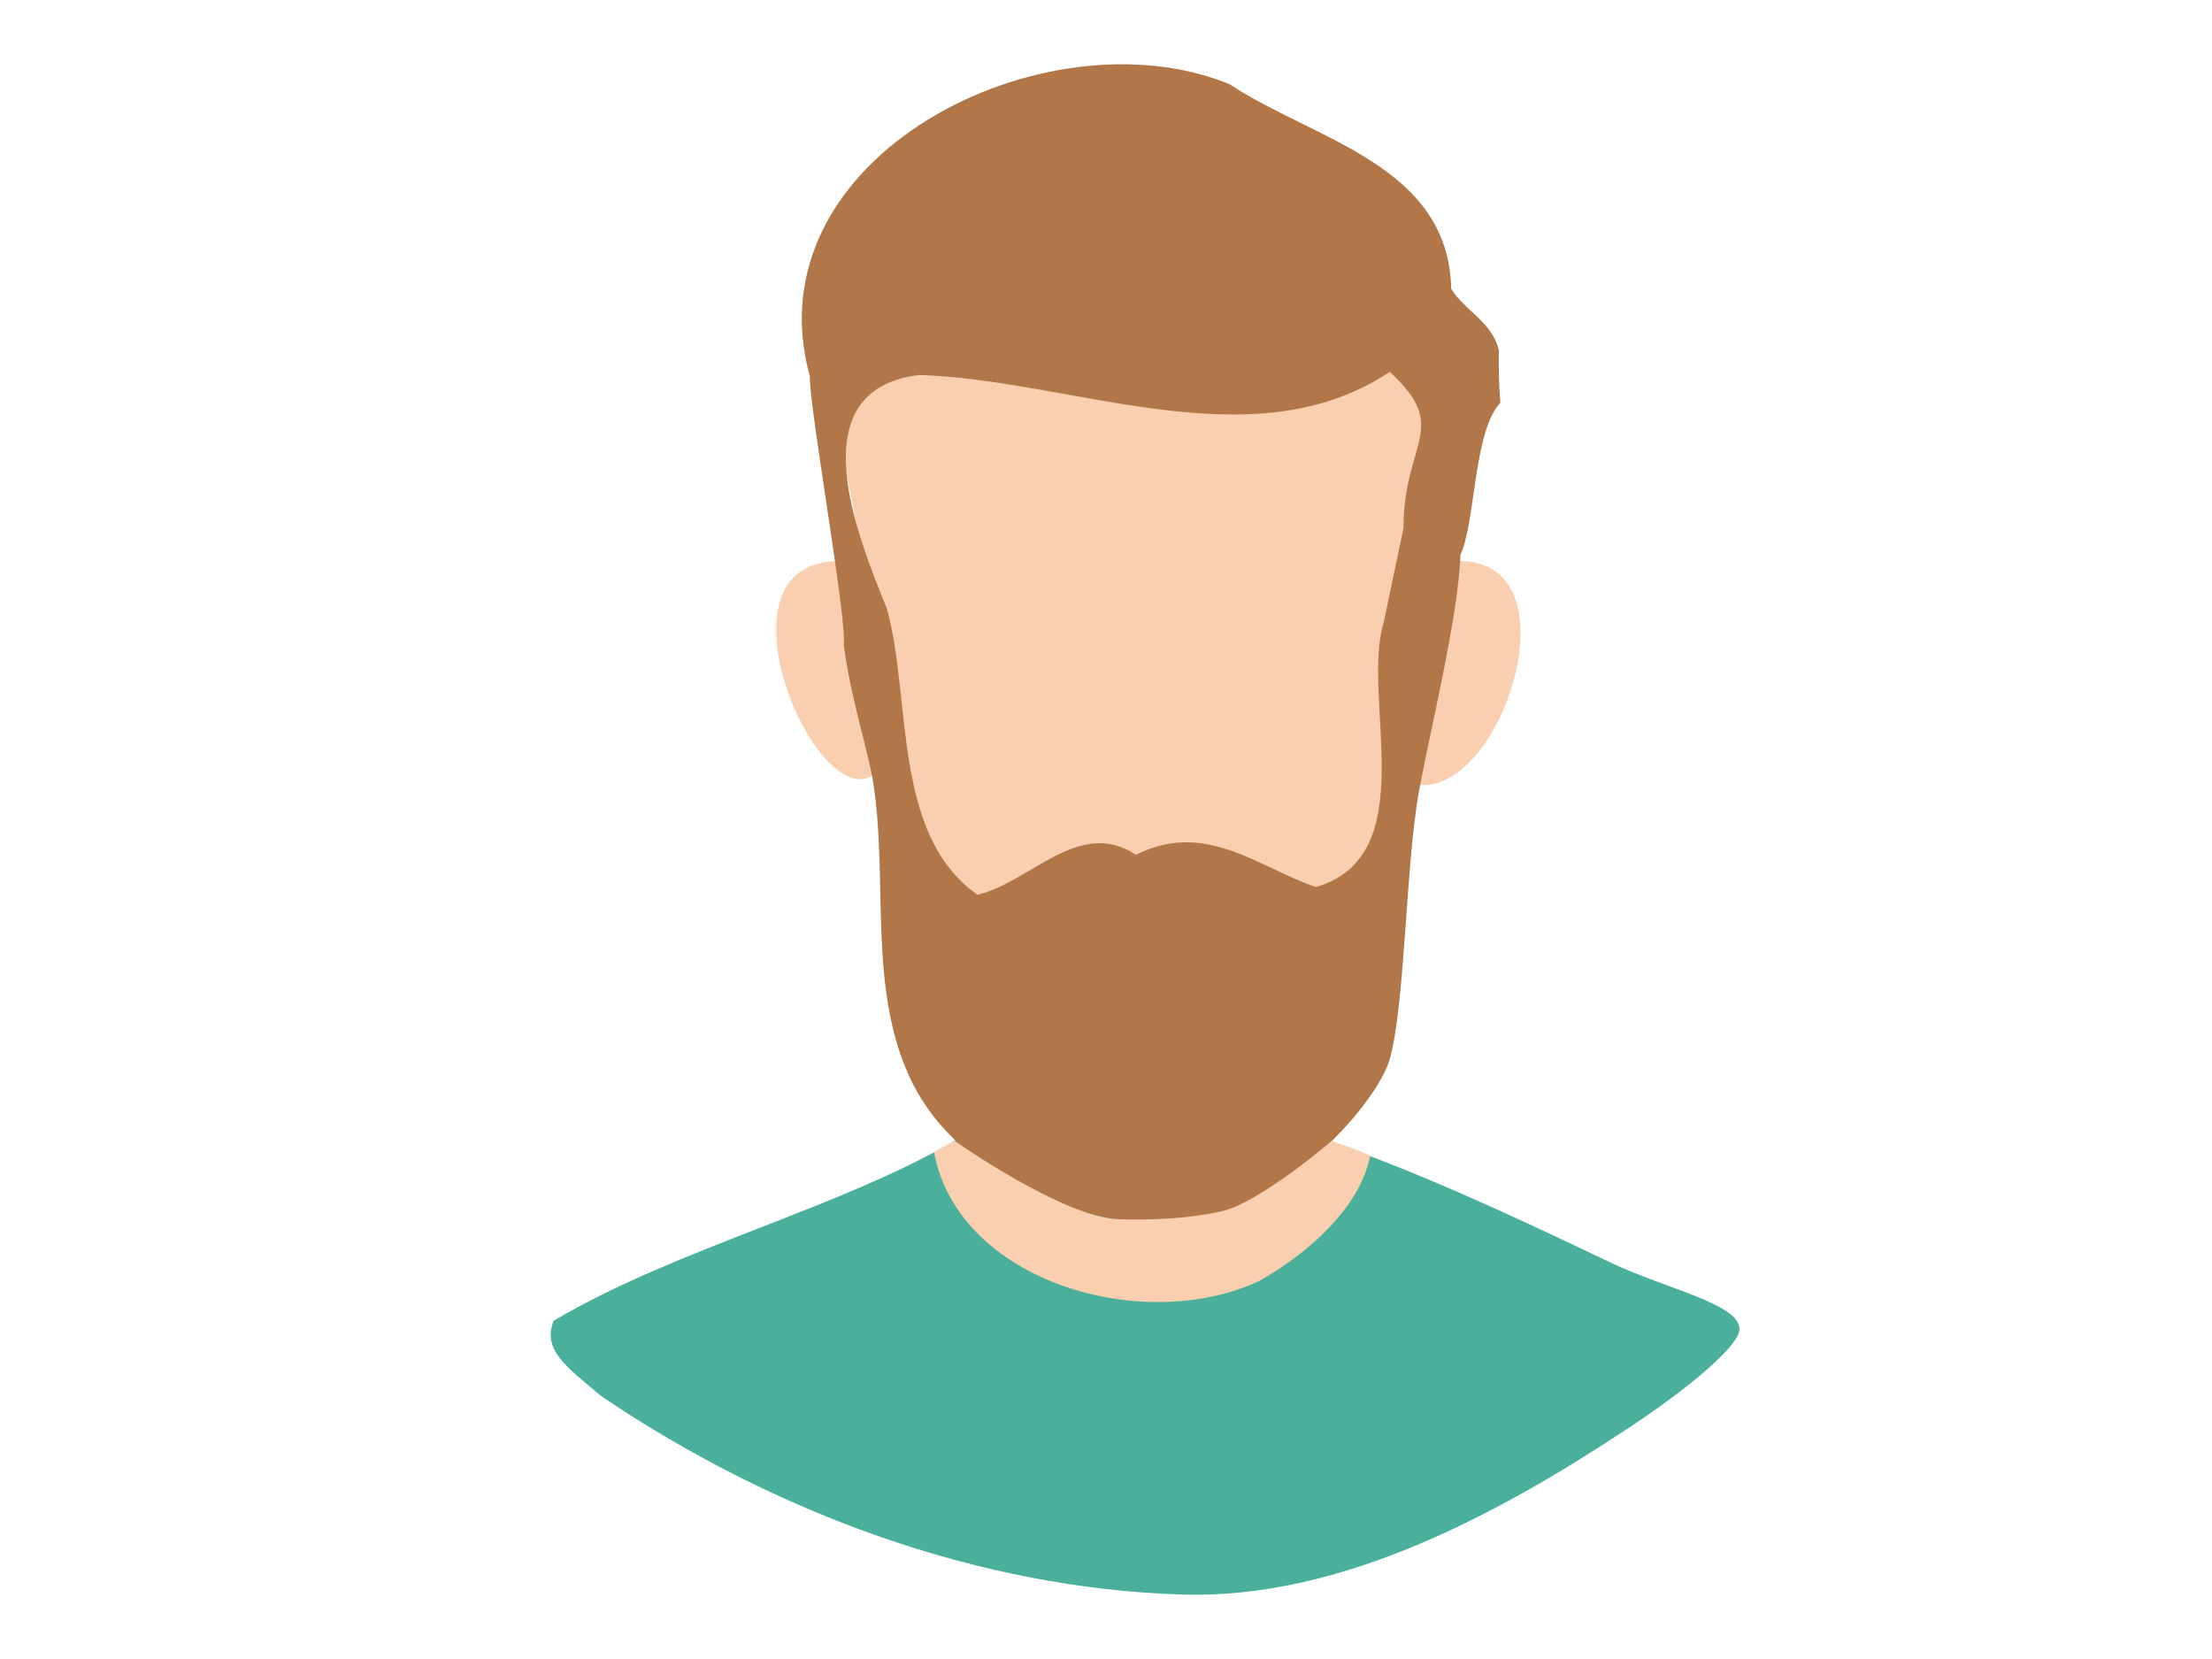 <?xml version="1.0"?>
<svg version="1.1" xmlns="http://www.w3.org/2000/svg" xmlns:xlink="http://www.w3.org/1999/xlink" width="640" height="480">
    <desc iVinci="yes" version="4.6" gridStep="20" showGrid="no" snapToGrid="no" codePlatform="0"/>
    <g id="Layer1" name="Layer 1" opacity="1">
        <g id="Shape1">
            <desc shapeID="1" type="0" basicInfo-basicType="0" basicInfo-roundedRectRadius="12" basicInfo-polygonSides="6" basicInfo-starPoints="5" bounding="rect(-171.973,-66.773,343.946,133.546)" text="" font-familyName="Helvetica" font-pixelSize="20" font-bold="0" font-underline="0" font-alignment="1" strokeStyle="0" markerStart="0" markerEnd="0" shadowEnabled="0" shadowOffsetX="0" shadowOffsetY="2" shadowBlur="4" shadowOpacity="160" blurEnabled="0" blurRadius="4" transform="matrix(1,0,0,1,331.32,394.637)" pers-center="0,0" pers-size="0,0" pers-start="0,0" pers-end="0,0" locked="0" mesh="" flag=""/>
            <path id="shapePath1" d="M277.65,329.199 C243.845,349.462 196.143,360.85 160.178,382.151 C156.9,390.635 163.691,395.305 173.972,403.954 C223.663,437.538 282.956,459.585 342.17,461.356 C388.24,462.733 434.036,437.796 471.657,412.854 C489.055,401.319 503.293,389.267 503.293,384.55 C503.293,377.215 481.865,372.882 465.872,365.242 C440.236,352.995 411.666,339.615 386.667,330.979 C361.901,347.333 302.525,358.505 277.65,327.865 L277.65,329.199 Z" style="stroke:none;fill-rule:evenodd;fill:#4ab09b;fill-opacity:1;"/>
        </g>
        <g id="Shape2">
            <desc shapeID="2" type="0" basicInfo-basicType="0" basicInfo-roundedRectRadius="12" basicInfo-polygonSides="6" basicInfo-starPoints="5" bounding="rect(-88.549,-86.512,177.098,173.024)" text="" font-familyName="Helvetica" font-pixelSize="20" font-bold="0" font-underline="0" font-alignment="1" strokeStyle="0" markerStart="0" markerEnd="0" shadowEnabled="0" shadowOffsetX="0" shadowOffsetY="2" shadowBlur="4" shadowOpacity="160" blurEnabled="0" blurRadius="4" transform="matrix(1,0,0,1,331.936,180.837)" pers-center="0,0" pers-size="0,0" pers-start="0,0" pers-end="0,0" locked="0" mesh="" flag=""/>
            <path id="shapePath2" d="M247.837,112.944 C245.857,118.769 244.416,124.327 243.387,130.298 C253.788,173.713 254.121,221.614 274.09,262.454 L285.214,267.349 C320.92,260.388 357.226,266.536 391.562,262.454 C414.949,220.652 413.324,167.654 420.485,119.618 C417.903,111.883 418.971,102.177 411.586,96.925 C406.243,94.844 400.421,93.68 394.677,94.7 C388.378,95.67 382.206,97.633 375.988,98.705 C338.09,119.043 275.119,90.048 248.727,113.834 " style="stroke:none;fill-rule:evenodd;fill:#f9cfb0;fill-opacity:1;"/>
        </g>
        <g id="Shape3">
            <desc shapeID="3" type="0" basicInfo-basicType="0" basicInfo-roundedRectRadius="12" basicInfo-polygonSides="6" basicInfo-starPoints="5" bounding="rect(0,0,0,0)" text="" font-familyName="Helvetica" font-pixelSize="20" font-bold="0" font-underline="0" font-alignment="1" strokeStyle="0" markerStart="0" markerEnd="0" shadowEnabled="0" shadowOffsetX="0" shadowOffsetY="2" shadowBlur="4" shadowOpacity="160" blurEnabled="0" blurRadius="4" transform="matrix(1,0,0,1,238.937,134.747)" pers-center="0,0" pers-size="0,0" pers-start="0,0" pers-end="0,0" locked="0" mesh="" flag=""/>
            <path id="shapePath3" d="M0,0 Z" style="stroke:none;fill-rule:evenodd;fill:#b17749;fill-opacity:1;"/>
        </g>
        <g id="Shape4">
            <desc shapeID="4" type="0" basicInfo-basicType="0" basicInfo-roundedRectRadius="12" basicInfo-polygonSides="6" basicInfo-starPoints="5" bounding="rect(0,0,0,0)" text="" font-familyName="Helvetica" font-pixelSize="20" font-bold="0" font-underline="0" font-alignment="1" strokeStyle="0" markerStart="0" markerEnd="0" shadowEnabled="0" shadowOffsetX="0" shadowOffsetY="2" shadowBlur="4" shadowOpacity="160" blurEnabled="0" blurRadius="4" transform="matrix(1,0,0,1,242.942,162.336)" pers-center="0,0" pers-size="0,0" pers-start="0,0" pers-end="0,0" locked="0" mesh="" flag=""/>
            <path id="shapePath4" d="M0,0 Z" style="stroke:none;fill-rule:evenodd;fill:#b17749;fill-opacity:1;"/>
        </g>
        <g id="Shape5">
            <desc shapeID="5" type="0" basicInfo-basicType="0" basicInfo-roundedRectRadius="12" basicInfo-polygonSides="6" basicInfo-starPoints="5" bounding="rect(-14.381,-31.558,28.761,63.117)" text="" font-familyName="Helvetica" font-pixelSize="20" font-bold="0" font-underline="0" font-alignment="1" strokeStyle="0" markerStart="0" markerEnd="0" shadowEnabled="0" shadowOffsetX="0" shadowOffsetY="2" shadowBlur="4" shadowOpacity="160" blurEnabled="0" blurRadius="4" transform="matrix(1,0,0,1,238.937,193.894)" pers-center="0,0" pers-size="0,0" pers-start="0,0" pers-end="0,0" locked="0" mesh="" flag=""/>
            <path id="shapePath5" d="M243.529,162.343 C203.423,161.456 236.837,237.689 253.318,223.749 " style="stroke:none;fill-rule:evenodd;fill:#f9cfb0;fill-opacity:1;"/>
        </g>
        <g id="Shape6">
            <desc shapeID="6" type="0" basicInfo-basicType="0" basicInfo-roundedRectRadius="12" basicInfo-polygonSides="6" basicInfo-starPoints="5" bounding="rect(0,0,0,0)" text="" font-familyName="Helvetica" font-pixelSize="20" font-bold="0" font-underline="0" font-alignment="1" strokeStyle="0" markerStart="0" markerEnd="0" shadowEnabled="0" shadowOffsetX="0" shadowOffsetY="2" shadowBlur="4" shadowOpacity="160" blurEnabled="0" blurRadius="4" transform="matrix(1,0,0,1,237.602,186.364)" pers-center="0,0" pers-size="0,0" pers-start="0,0" pers-end="0,0" locked="0" mesh="" flag=""/>
            <path id="shapePath6" d="M0,0 Z" style="stroke:none;fill-rule:evenodd;fill:#b17749;fill-opacity:1;"/>
        </g>
        <g id="Shape7">
            <desc shapeID="7" type="0" basicInfo-basicType="0" basicInfo-roundedRectRadius="12" basicInfo-polygonSides="6" basicInfo-starPoints="5" bounding="rect(-14.619,-32.402,29.238,64.805)" text="" font-familyName="Helvetica" font-pixelSize="20" font-bold="0" font-underline="0" font-alignment="1" strokeStyle="0" markerStart="0" markerEnd="0" shadowEnabled="0" shadowOffsetX="0" shadowOffsetY="2" shadowBlur="4" shadowOpacity="160" blurEnabled="0" blurRadius="4" transform="matrix(1,0,0,1,425.313,194.738)" pers-center="0,0" pers-size="0,0" pers-start="0,0" pers-end="0,0" locked="0" mesh="" flag=""/>
            <path id="shapePath7" d="M422.265,162.336 C425.637,162.332 428.475,162.997 430.826,164.194 C451.993,174.965 432.486,229.079 410.694,227.087 " style="stroke:none;fill-rule:evenodd;fill:#f9cfb0;fill-opacity:1;"/>
        </g>
        <g id="Shape8">
            <desc shapeID="8" type="0" basicInfo-basicType="0" basicInfo-roundedRectRadius="12" basicInfo-polygonSides="6" basicInfo-starPoints="5" bounding="rect(-101.068,-167.983,202.136,335.967)" text="" font-familyName="Helvetica" font-pixelSize="20" font-bold="0" font-underline="0" font-alignment="1" strokeStyle="0" markerStart="0" markerEnd="0" shadowEnabled="0" shadowOffsetX="0" shadowOffsetY="2" shadowBlur="4" shadowOpacity="160" blurEnabled="0" blurRadius="4" transform="matrix(1,0,0,1,333.048,186.573)" pers-center="0,0" pers-size="0,0" pers-start="0,0" pers-end="0,0" locked="0" mesh="" flag=""/>
            <path id="shapePath8" d="M244.114,186.58 C245.15,179.271 234.048,117.571 234.325,108.933 C216.701,45.437 302.515,2.44 355.802,24.389 C379.81,40.38 419.156,47.586 419.877,83.57 C424.033,90.141 431.794,93.213 433.671,101.368 C433.587,106.449 433.638,111.508 434.116,116.497 C426.248,124.93 427.044,150.685 422.547,160.55 L400.299,180.268 L406.083,152.763 C406.083,127.702 419.877,123.84 402.078,107.598 C362.366,134.074 310.559,109.889 265.918,108.488 C230.847,112.802 247.902,154.675 256.573,176.013 M244.114,186.58 C246.195,202.229 251.135,217.086 252.568,225.96 C257.179,254.511 250.709,287.002 264.138,313.619 C277.051,339.217 310.622,354.455 339.783,354.557 C372.051,350.342 398.553,318.754 402.078,306.513 C406.532,291.048 406.718,249.955 410.533,229.075 C413.736,211.539 421.956,178.398 422.547,160.55 L400.299,180.268 C393.745,202.133 411.937,247.564 380.72,256.663 C363.822,250.793 348.63,237.253 328.658,247.319 C312.214,236.459 298.324,255.181 282.826,258.888 C257.938,241.386 263.876,202.091 256.573,176.013 L244.114,186.58 " style="stroke:none;fill-rule:evenodd;fill:#b17749;fill-opacity:1;"/>
        </g>
        <g id="Shape9">
            <desc shapeID="9" type="0" basicInfo-basicType="0" basicInfo-roundedRectRadius="12" basicInfo-polygonSides="6" basicInfo-starPoints="5" bounding="rect(-34.485,-21.803,68.97,43.607)" text="" font-familyName="Helvetica" font-pixelSize="20" font-bold="0" font-underline="0" font-alignment="1" strokeStyle="0" markerStart="0" markerEnd="0" shadowEnabled="0" shadowOffsetX="0" shadowOffsetY="2" shadowBlur="4" shadowOpacity="160" blurEnabled="0" blurRadius="4" transform="matrix(1,0,0,1,335.273,351.003)" pers-center="0,0" pers-size="0,0" pers-start="0,0" pers-end="0,0" locked="0" mesh="" flag=""/>
            <path id="shapePath9" d="M0,0 Z" style="stroke:none;fill-rule:evenodd;fill:#b17749;fill-opacity:0.098;"/>
        </g>
        <g id="Shape10">
            <desc shapeID="10" type="0" basicInfo-basicType="0" basicInfo-roundedRectRadius="12" basicInfo-polygonSides="6" basicInfo-starPoints="5" bounding="rect(-63.099,-23.31,126.197,46.62)" text="" font-familyName="Helvetica" font-pixelSize="20" font-bold="0" font-underline="0" font-alignment="1" strokeStyle="0" markerStart="0" markerEnd="0" shadowEnabled="0" shadowOffsetX="0" shadowOffsetY="2" shadowBlur="4" shadowOpacity="160" blurEnabled="0" blurRadius="4" transform="matrix(1,0,0,1,333.343,353.412)" pers-center="0,0" pers-size="0,0" pers-start="0,0" pers-end="0,0" locked="0" mesh="" flag=""/>
            <path id="shapePath10" d="M270.244,333.363 C277.183,370.733 330.631,386.436 364.419,370.582 C378.006,362.908 393.481,349.629 396.441,334.387 C392.305,332.416 385.309,330.102 385.309,330.102 C385.309,330.102 364.419,348.052 353.295,350.496 C343.866,352.568 334.039,353.024 323.927,352.783 C307.801,352.398 276.229,330.102 276.229,330.102 C276.229,330.102 272.615,331.79 270.244,333.363 Z" style="stroke:none;fill-rule:evenodd;fill:#f9cfb0;fill-opacity:1;"/>
        </g>
    </g>
</svg>
